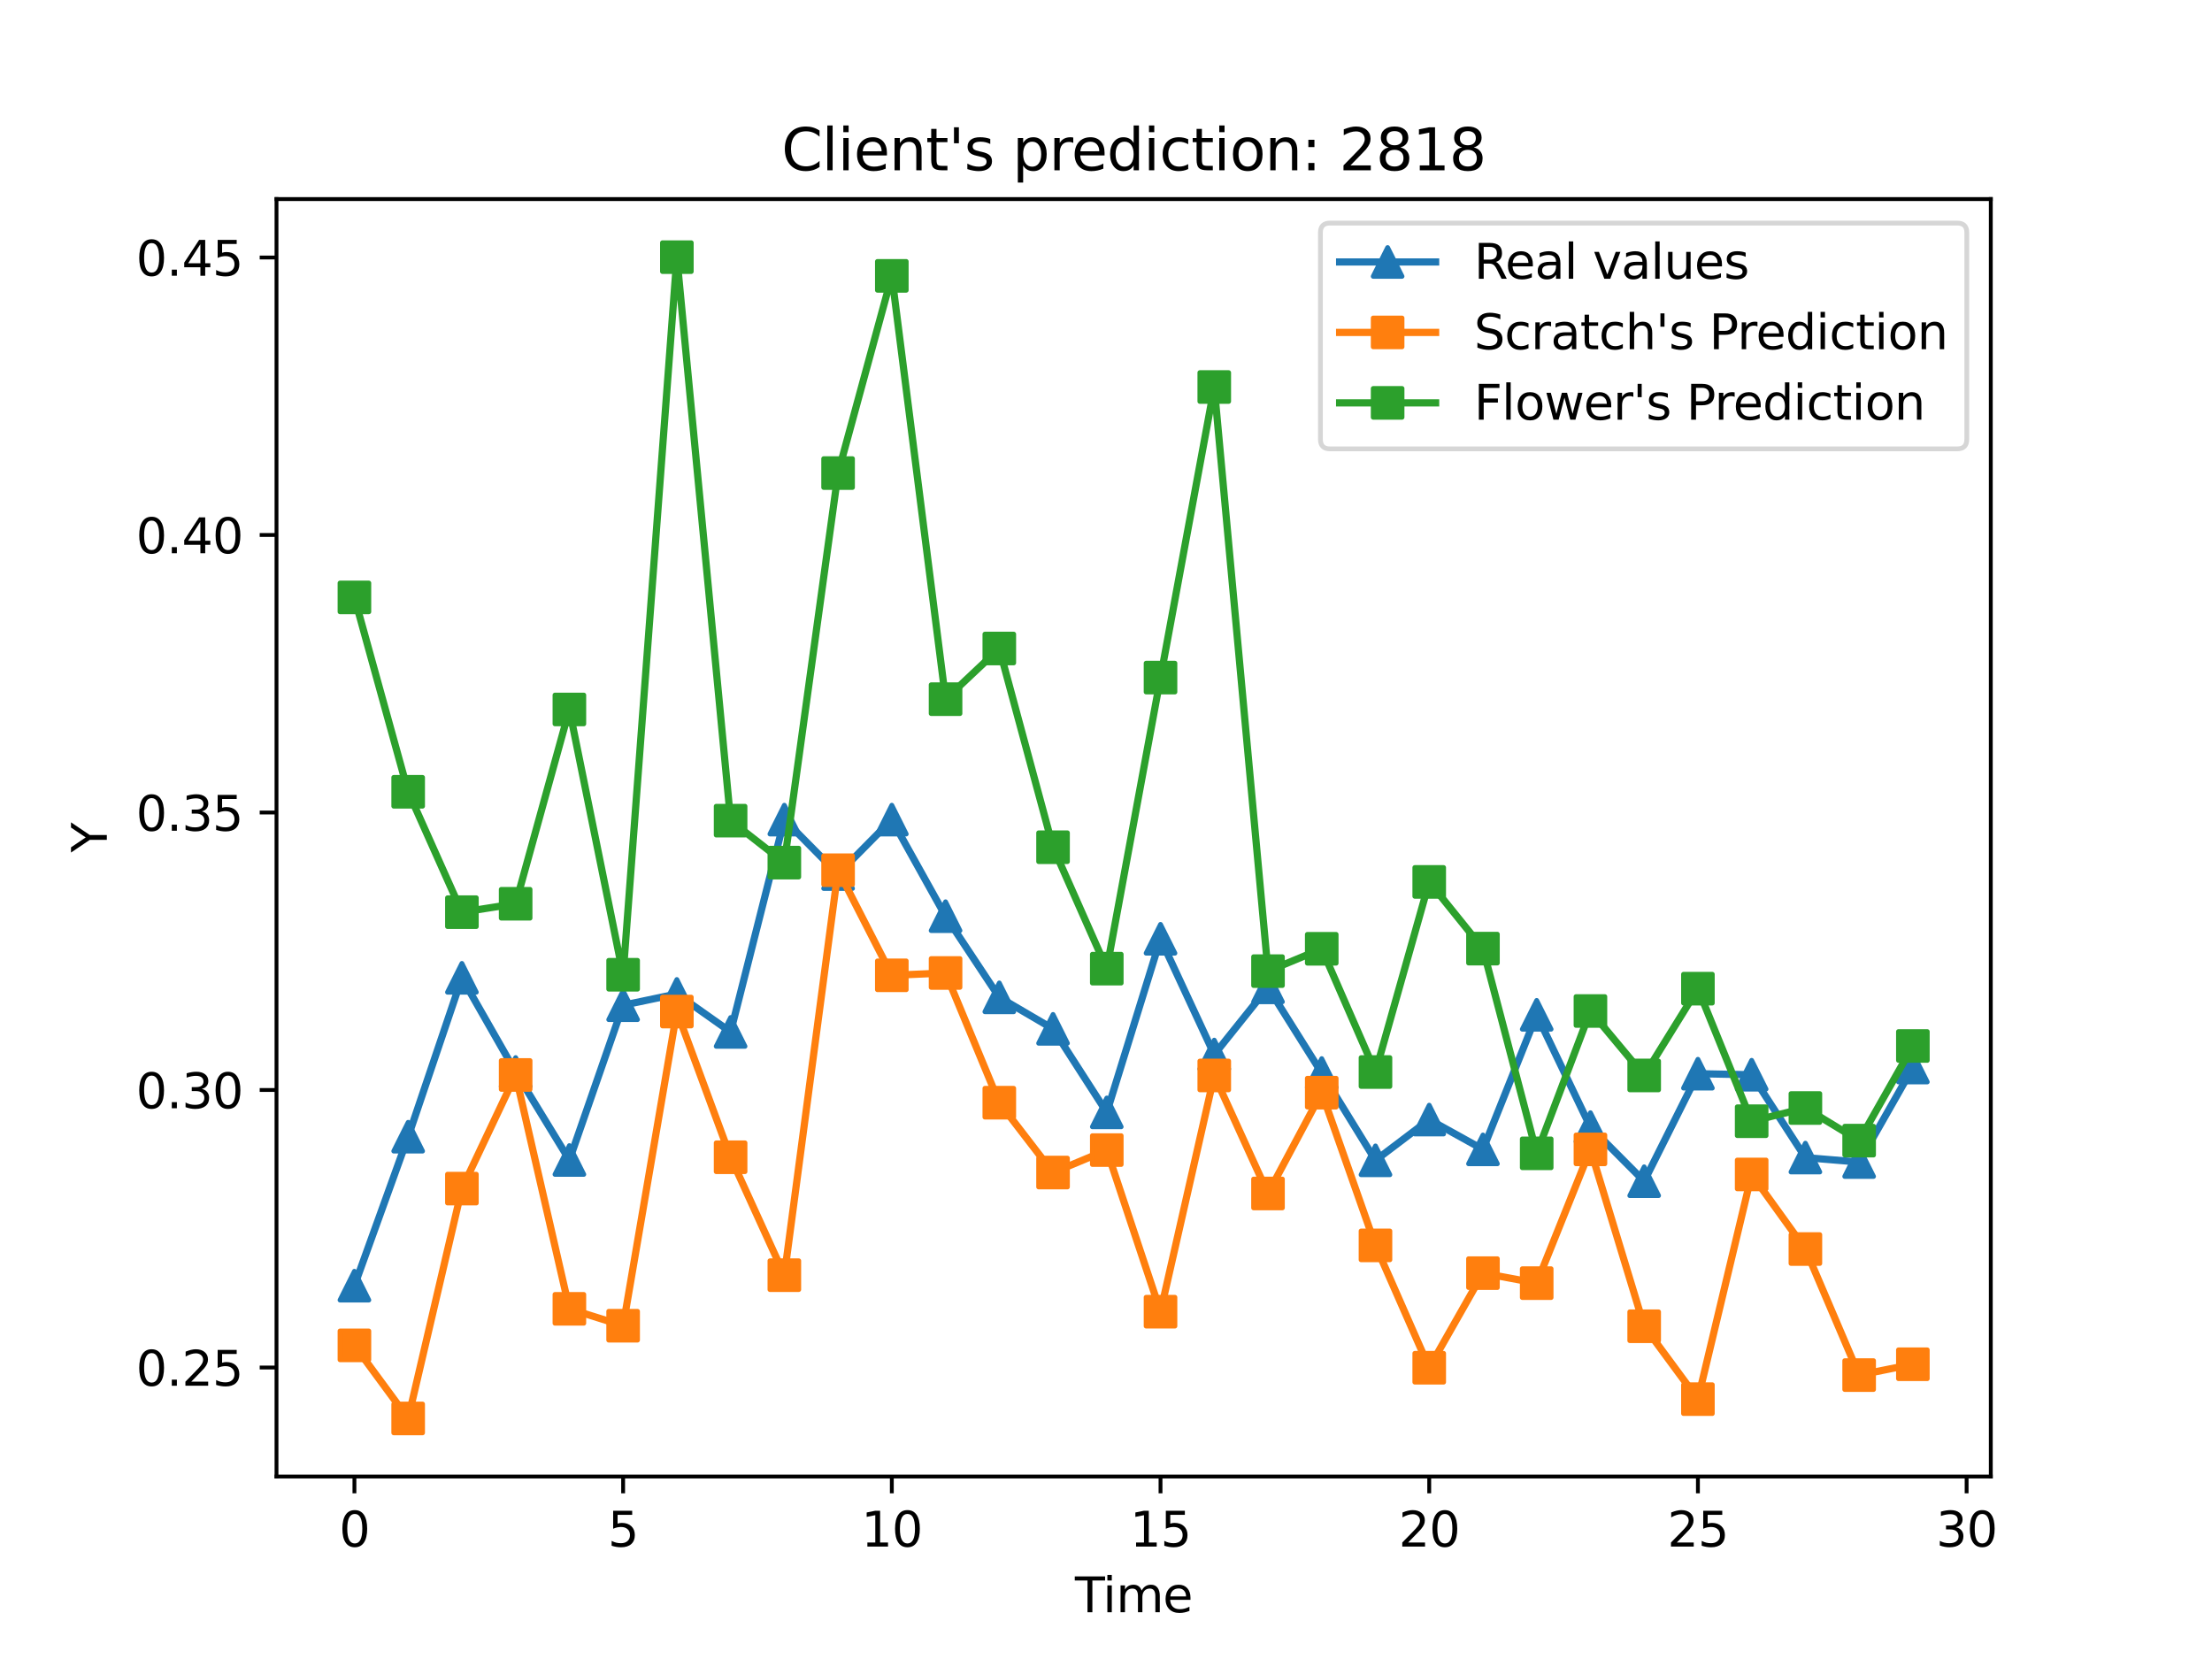 <?xml version="1.0" encoding="utf-8" standalone="no"?>
<!DOCTYPE svg PUBLIC "-//W3C//DTD SVG 1.1//EN"
  "http://www.w3.org/Graphics/SVG/1.1/DTD/svg11.dtd">
<svg xmlns:xlink="http://www.w3.org/1999/xlink" width="460.8pt" height="345.6pt" viewBox="0 0 460.8 345.6" xmlns="http://www.w3.org/2000/svg" version="1.1">
 <defs>
  <style type="text/css">*{stroke-linejoin: round; stroke-linecap: butt}</style>
 </defs>
 <g id="figure_1">
  <g id="patch_1">
   <path d="M 0 345.6 
L 460.8 345.6 
L 460.8 0 
L 0 0 
z
" style="fill: #ffffff"/>
  </g>
  <g id="axes_1">
   <g id="patch_2">
    <path d="M 57.6 307.584 
L 414.72 307.584 
L 414.72 41.472 
L 57.6 41.472 
z
" style="fill: #ffffff"/>
   </g>
   <g id="matplotlib.axis_1">
    <g id="xtick_1">
     <g id="line2d_1">
      <defs>
       <path id="m333f6ac8b8" d="M 0 0 
L 0 3.5 
" style="stroke: #000000; stroke-width: 0.8"/>
      </defs>
      <g>
       <use xlink:href="#m333f6ac8b8" x="73.833" y="307.584" style="stroke: #000000; stroke-width: 0.8"/>
      </g>
     </g>
     <g id="text_1">
      <!-- 0 -->
      <g transform="translate(70.651 322.182) scale(0.1 -0.1)">
       <defs>
        <path id="DejaVuSans-30" d="M 2034 4250 
Q 1547 4250 1301 3770 
Q 1056 3291 1056 2328 
Q 1056 1369 1301 889 
Q 1547 409 2034 409 
Q 2525 409 2770 889 
Q 3016 1369 3016 2328 
Q 3016 3291 2770 3770 
Q 2525 4250 2034 4250 
z
M 2034 4750 
Q 2819 4750 3233 4129 
Q 3647 3509 3647 2328 
Q 3647 1150 3233 529 
Q 2819 -91 2034 -91 
Q 1250 -91 836 529 
Q 422 1150 422 2328 
Q 422 3509 836 4129 
Q 1250 4750 2034 4750 
z
" transform="scale(0.016)"/>
       </defs>
       <use xlink:href="#DejaVuSans-30"/>
      </g>
     </g>
    </g>
    <g id="xtick_2">
     <g id="line2d_2">
      <g>
       <use xlink:href="#m333f6ac8b8" x="129.808" y="307.584" style="stroke: #000000; stroke-width: 0.8"/>
      </g>
     </g>
     <g id="text_2">
      <!-- 5 -->
      <g transform="translate(126.626 322.182) scale(0.1 -0.1)">
       <defs>
        <path id="DejaVuSans-35" d="M 691 4666 
L 3169 4666 
L 3169 4134 
L 1269 4134 
L 1269 2991 
Q 1406 3038 1543 3061 
Q 1681 3084 1819 3084 
Q 2600 3084 3056 2656 
Q 3513 2228 3513 1497 
Q 3513 744 3044 326 
Q 2575 -91 1722 -91 
Q 1428 -91 1123 -41 
Q 819 9 494 109 
L 494 744 
Q 775 591 1075 516 
Q 1375 441 1709 441 
Q 2250 441 2565 725 
Q 2881 1009 2881 1497 
Q 2881 1984 2565 2268 
Q 2250 2553 1709 2553 
Q 1456 2553 1204 2497 
Q 953 2441 691 2322 
L 691 4666 
z
" transform="scale(0.016)"/>
       </defs>
       <use xlink:href="#DejaVuSans-35"/>
      </g>
     </g>
    </g>
    <g id="xtick_3">
     <g id="line2d_3">
      <g>
       <use xlink:href="#m333f6ac8b8" x="185.783" y="307.584" style="stroke: #000000; stroke-width: 0.8"/>
      </g>
     </g>
     <g id="text_3">
      <!-- 10 -->
      <g transform="translate(179.42 322.182) scale(0.1 -0.1)">
       <defs>
        <path id="DejaVuSans-31" d="M 794 531 
L 1825 531 
L 1825 4091 
L 703 3866 
L 703 4441 
L 1819 4666 
L 2450 4666 
L 2450 531 
L 3481 531 
L 3481 0 
L 794 0 
L 794 531 
z
" transform="scale(0.016)"/>
       </defs>
       <use xlink:href="#DejaVuSans-31"/>
       <use xlink:href="#DejaVuSans-30" x="63.623"/>
      </g>
     </g>
    </g>
    <g id="xtick_4">
     <g id="line2d_4">
      <g>
       <use xlink:href="#m333f6ac8b8" x="241.757" y="307.584" style="stroke: #000000; stroke-width: 0.8"/>
      </g>
     </g>
     <g id="text_4">
      <!-- 15 -->
      <g transform="translate(235.395 322.182) scale(0.1 -0.1)">
       <use xlink:href="#DejaVuSans-31"/>
       <use xlink:href="#DejaVuSans-35" x="63.623"/>
      </g>
     </g>
    </g>
    <g id="xtick_5">
     <g id="line2d_5">
      <g>
       <use xlink:href="#m333f6ac8b8" x="297.732" y="307.584" style="stroke: #000000; stroke-width: 0.8"/>
      </g>
     </g>
     <g id="text_5">
      <!-- 20 -->
      <g transform="translate(291.37 322.182) scale(0.1 -0.1)">
       <defs>
        <path id="DejaVuSans-32" d="M 1228 531 
L 3431 531 
L 3431 0 
L 469 0 
L 469 531 
Q 828 903 1448 1529 
Q 2069 2156 2228 2338 
Q 2531 2678 2651 2914 
Q 2772 3150 2772 3378 
Q 2772 3750 2511 3984 
Q 2250 4219 1831 4219 
Q 1534 4219 1204 4116 
Q 875 4013 500 3803 
L 500 4441 
Q 881 4594 1212 4672 
Q 1544 4750 1819 4750 
Q 2544 4750 2975 4387 
Q 3406 4025 3406 3419 
Q 3406 3131 3298 2873 
Q 3191 2616 2906 2266 
Q 2828 2175 2409 1742 
Q 1991 1309 1228 531 
z
" transform="scale(0.016)"/>
       </defs>
       <use xlink:href="#DejaVuSans-32"/>
       <use xlink:href="#DejaVuSans-30" x="63.623"/>
      </g>
     </g>
    </g>
    <g id="xtick_6">
     <g id="line2d_6">
      <g>
       <use xlink:href="#m333f6ac8b8" x="353.707" y="307.584" style="stroke: #000000; stroke-width: 0.8"/>
      </g>
     </g>
     <g id="text_6">
      <!-- 25 -->
      <g transform="translate(347.345 322.182) scale(0.1 -0.1)">
       <use xlink:href="#DejaVuSans-32"/>
       <use xlink:href="#DejaVuSans-35" x="63.623"/>
      </g>
     </g>
    </g>
    <g id="xtick_7">
     <g id="line2d_7">
      <g>
       <use xlink:href="#m333f6ac8b8" x="409.682" y="307.584" style="stroke: #000000; stroke-width: 0.8"/>
      </g>
     </g>
     <g id="text_7">
      <!-- 30 -->
      <g transform="translate(403.32 322.182) scale(0.1 -0.1)">
       <defs>
        <path id="DejaVuSans-33" d="M 2597 2516 
Q 3050 2419 3304 2112 
Q 3559 1806 3559 1356 
Q 3559 666 3084 287 
Q 2609 -91 1734 -91 
Q 1441 -91 1130 -33 
Q 819 25 488 141 
L 488 750 
Q 750 597 1062 519 
Q 1375 441 1716 441 
Q 2309 441 2620 675 
Q 2931 909 2931 1356 
Q 2931 1769 2642 2001 
Q 2353 2234 1838 2234 
L 1294 2234 
L 1294 2753 
L 1863 2753 
Q 2328 2753 2575 2939 
Q 2822 3125 2822 3475 
Q 2822 3834 2567 4026 
Q 2313 4219 1838 4219 
Q 1578 4219 1281 4162 
Q 984 4106 628 3988 
L 628 4550 
Q 988 4650 1302 4700 
Q 1616 4750 1894 4750 
Q 2613 4750 3031 4423 
Q 3450 4097 3450 3541 
Q 3450 3153 3228 2886 
Q 3006 2619 2597 2516 
z
" transform="scale(0.016)"/>
       </defs>
       <use xlink:href="#DejaVuSans-33"/>
       <use xlink:href="#DejaVuSans-30" x="63.623"/>
      </g>
     </g>
    </g>
    <g id="text_8">
     <!-- Time -->
     <g transform="translate(223.926 335.861) scale(0.1 -0.1)">
      <defs>
       <path id="DejaVuSans-54" d="M -19 4666 
L 3928 4666 
L 3928 4134 
L 2272 4134 
L 2272 0 
L 1638 0 
L 1638 4134 
L -19 4134 
L -19 4666 
z
" transform="scale(0.016)"/>
       <path id="DejaVuSans-69" d="M 603 3500 
L 1178 3500 
L 1178 0 
L 603 0 
L 603 3500 
z
M 603 4863 
L 1178 4863 
L 1178 4134 
L 603 4134 
L 603 4863 
z
" transform="scale(0.016)"/>
       <path id="DejaVuSans-6d" d="M 3328 2828 
Q 3544 3216 3844 3400 
Q 4144 3584 4550 3584 
Q 5097 3584 5394 3201 
Q 5691 2819 5691 2113 
L 5691 0 
L 5113 0 
L 5113 2094 
Q 5113 2597 4934 2840 
Q 4756 3084 4391 3084 
Q 3944 3084 3684 2787 
Q 3425 2491 3425 1978 
L 3425 0 
L 2847 0 
L 2847 2094 
Q 2847 2600 2669 2842 
Q 2491 3084 2119 3084 
Q 1678 3084 1418 2786 
Q 1159 2488 1159 1978 
L 1159 0 
L 581 0 
L 581 3500 
L 1159 3500 
L 1159 2956 
Q 1356 3278 1631 3431 
Q 1906 3584 2284 3584 
Q 2666 3584 2933 3390 
Q 3200 3197 3328 2828 
z
" transform="scale(0.016)"/>
       <path id="DejaVuSans-65" d="M 3597 1894 
L 3597 1613 
L 953 1613 
Q 991 1019 1311 708 
Q 1631 397 2203 397 
Q 2534 397 2845 478 
Q 3156 559 3463 722 
L 3463 178 
Q 3153 47 2828 -22 
Q 2503 -91 2169 -91 
Q 1331 -91 842 396 
Q 353 884 353 1716 
Q 353 2575 817 3079 
Q 1281 3584 2069 3584 
Q 2775 3584 3186 3129 
Q 3597 2675 3597 1894 
z
M 3022 2063 
Q 3016 2534 2758 2815 
Q 2500 3097 2075 3097 
Q 1594 3097 1305 2825 
Q 1016 2553 972 2059 
L 3022 2063 
z
" transform="scale(0.016)"/>
      </defs>
      <use xlink:href="#DejaVuSans-54"/>
      <use xlink:href="#DejaVuSans-69" x="57.959"/>
      <use xlink:href="#DejaVuSans-6d" x="85.742"/>
      <use xlink:href="#DejaVuSans-65" x="183.154"/>
     </g>
    </g>
   </g>
   <g id="matplotlib.axis_2">
    <g id="ytick_1">
     <g id="line2d_8">
      <defs>
       <path id="m051f4a147d" d="M 0 0 
L -3.5 0 
" style="stroke: #000000; stroke-width: 0.8"/>
      </defs>
      <g>
       <use xlink:href="#m051f4a147d" x="57.6" y="284.876" style="stroke: #000000; stroke-width: 0.8"/>
      </g>
     </g>
     <g id="text_9">
      <!-- 0.25 -->
      <g transform="translate(28.334 288.675) scale(0.1 -0.1)">
       <defs>
        <path id="DejaVuSans-2e" d="M 684 794 
L 1344 794 
L 1344 0 
L 684 0 
L 684 794 
z
" transform="scale(0.016)"/>
       </defs>
       <use xlink:href="#DejaVuSans-30"/>
       <use xlink:href="#DejaVuSans-2e" x="63.623"/>
       <use xlink:href="#DejaVuSans-32" x="95.41"/>
       <use xlink:href="#DejaVuSans-35" x="159.033"/>
      </g>
     </g>
    </g>
    <g id="ytick_2">
     <g id="line2d_9">
      <g>
       <use xlink:href="#m051f4a147d" x="57.6" y="227.067" style="stroke: #000000; stroke-width: 0.8"/>
      </g>
     </g>
     <g id="text_10">
      <!-- 0.30 -->
      <g transform="translate(28.334 230.867) scale(0.1 -0.1)">
       <use xlink:href="#DejaVuSans-30"/>
       <use xlink:href="#DejaVuSans-2e" x="63.623"/>
       <use xlink:href="#DejaVuSans-33" x="95.41"/>
       <use xlink:href="#DejaVuSans-30" x="159.033"/>
      </g>
     </g>
    </g>
    <g id="ytick_3">
     <g id="line2d_10">
      <g>
       <use xlink:href="#m051f4a147d" x="57.6" y="169.259" style="stroke: #000000; stroke-width: 0.8"/>
      </g>
     </g>
     <g id="text_11">
      <!-- 0.35 -->
      <g transform="translate(28.334 173.058) scale(0.1 -0.1)">
       <use xlink:href="#DejaVuSans-30"/>
       <use xlink:href="#DejaVuSans-2e" x="63.623"/>
       <use xlink:href="#DejaVuSans-33" x="95.41"/>
       <use xlink:href="#DejaVuSans-35" x="159.033"/>
      </g>
     </g>
    </g>
    <g id="ytick_4">
     <g id="line2d_11">
      <g>
       <use xlink:href="#m051f4a147d" x="57.6" y="111.45" style="stroke: #000000; stroke-width: 0.8"/>
      </g>
     </g>
     <g id="text_12">
      <!-- 0.40 -->
      <g transform="translate(28.334 115.249) scale(0.1 -0.1)">
       <defs>
        <path id="DejaVuSans-34" d="M 2419 4116 
L 825 1625 
L 2419 1625 
L 2419 4116 
z
M 2253 4666 
L 3047 4666 
L 3047 1625 
L 3713 1625 
L 3713 1100 
L 3047 1100 
L 3047 0 
L 2419 0 
L 2419 1100 
L 313 1100 
L 313 1709 
L 2253 4666 
z
" transform="scale(0.016)"/>
       </defs>
       <use xlink:href="#DejaVuSans-30"/>
       <use xlink:href="#DejaVuSans-2e" x="63.623"/>
       <use xlink:href="#DejaVuSans-34" x="95.41"/>
       <use xlink:href="#DejaVuSans-30" x="159.033"/>
      </g>
     </g>
    </g>
    <g id="ytick_5">
     <g id="line2d_12">
      <g>
       <use xlink:href="#m051f4a147d" x="57.6" y="53.642" style="stroke: #000000; stroke-width: 0.8"/>
      </g>
     </g>
     <g id="text_13">
      <!-- 0.45 -->
      <g transform="translate(28.334 57.441) scale(0.1 -0.1)">
       <use xlink:href="#DejaVuSans-30"/>
       <use xlink:href="#DejaVuSans-2e" x="63.623"/>
       <use xlink:href="#DejaVuSans-34" x="95.41"/>
       <use xlink:href="#DejaVuSans-35" x="159.033"/>
      </g>
     </g>
    </g>
    <g id="text_14">
     <!-- Y -->
     <g transform="translate(22.255 177.582) rotate(-90) scale(0.1 -0.1)">
      <defs>
       <path id="DejaVuSans-59" d="M -13 4666 
L 666 4666 
L 1959 2747 
L 3244 4666 
L 3922 4666 
L 2272 2222 
L 2272 0 
L 1638 0 
L 1638 2222 
L -13 4666 
z
" transform="scale(0.016)"/>
      </defs>
      <use xlink:href="#DejaVuSans-59"/>
     </g>
    </g>
   </g>
   <g id="line2d_13">
    <path d="M 73.833 267.827 
L 85.028 236.797 
L 96.223 203.698 
L 107.418 223.315 
L 118.613 241.648 
L 129.808 209.405 
L 141.003 207.051 
L 152.198 214.969 
L 163.393 170.742 
L 174.588 182.084 
L 185.783 170.742 
L 196.978 190.858 
L 208.173 207.765 
L 219.368 214.327 
L 230.563 231.733 
L 241.757 195.566 
L 252.952 219.677 
L 264.147 205.696 
L 275.342 223.529 
L 286.537 241.719 
L 297.732 233.231 
L 308.927 239.437 
L 320.122 211.403 
L 331.317 234.8 
L 342.512 246.071 
L 353.707 223.672 
L 364.902 223.886 
L 376.097 241.148 
L 387.292 242.076 
L 398.487 222.388 
" clip-path="url(#p26fa1326db)" style="fill: none; stroke: #1f77b4; stroke-width: 1.5; stroke-linecap: square"/>
    <defs>
     <path id="m1c8dd51894" d="M 0 -3 
L -3 3 
L 3 3 
z
" style="stroke: #1f77b4; stroke-linejoin: miter"/>
    </defs>
    <g clip-path="url(#p26fa1326db)">
     <use xlink:href="#m1c8dd51894" x="73.833" y="267.827" style="fill: #1f77b4; stroke: #1f77b4; stroke-linejoin: miter"/>
     <use xlink:href="#m1c8dd51894" x="85.028" y="236.797" style="fill: #1f77b4; stroke: #1f77b4; stroke-linejoin: miter"/>
     <use xlink:href="#m1c8dd51894" x="96.223" y="203.698" style="fill: #1f77b4; stroke: #1f77b4; stroke-linejoin: miter"/>
     <use xlink:href="#m1c8dd51894" x="107.418" y="223.315" style="fill: #1f77b4; stroke: #1f77b4; stroke-linejoin: miter"/>
     <use xlink:href="#m1c8dd51894" x="118.613" y="241.648" style="fill: #1f77b4; stroke: #1f77b4; stroke-linejoin: miter"/>
     <use xlink:href="#m1c8dd51894" x="129.808" y="209.405" style="fill: #1f77b4; stroke: #1f77b4; stroke-linejoin: miter"/>
     <use xlink:href="#m1c8dd51894" x="141.003" y="207.051" style="fill: #1f77b4; stroke: #1f77b4; stroke-linejoin: miter"/>
     <use xlink:href="#m1c8dd51894" x="152.198" y="214.969" style="fill: #1f77b4; stroke: #1f77b4; stroke-linejoin: miter"/>
     <use xlink:href="#m1c8dd51894" x="163.393" y="170.742" style="fill: #1f77b4; stroke: #1f77b4; stroke-linejoin: miter"/>
     <use xlink:href="#m1c8dd51894" x="174.588" y="182.084" style="fill: #1f77b4; stroke: #1f77b4; stroke-linejoin: miter"/>
     <use xlink:href="#m1c8dd51894" x="185.783" y="170.742" style="fill: #1f77b4; stroke: #1f77b4; stroke-linejoin: miter"/>
     <use xlink:href="#m1c8dd51894" x="196.978" y="190.858" style="fill: #1f77b4; stroke: #1f77b4; stroke-linejoin: miter"/>
     <use xlink:href="#m1c8dd51894" x="208.173" y="207.765" style="fill: #1f77b4; stroke: #1f77b4; stroke-linejoin: miter"/>
     <use xlink:href="#m1c8dd51894" x="219.368" y="214.327" style="fill: #1f77b4; stroke: #1f77b4; stroke-linejoin: miter"/>
     <use xlink:href="#m1c8dd51894" x="230.563" y="231.733" style="fill: #1f77b4; stroke: #1f77b4; stroke-linejoin: miter"/>
     <use xlink:href="#m1c8dd51894" x="241.757" y="195.566" style="fill: #1f77b4; stroke: #1f77b4; stroke-linejoin: miter"/>
     <use xlink:href="#m1c8dd51894" x="252.952" y="219.677" style="fill: #1f77b4; stroke: #1f77b4; stroke-linejoin: miter"/>
     <use xlink:href="#m1c8dd51894" x="264.147" y="205.696" style="fill: #1f77b4; stroke: #1f77b4; stroke-linejoin: miter"/>
     <use xlink:href="#m1c8dd51894" x="275.342" y="223.529" style="fill: #1f77b4; stroke: #1f77b4; stroke-linejoin: miter"/>
     <use xlink:href="#m1c8dd51894" x="286.537" y="241.719" style="fill: #1f77b4; stroke: #1f77b4; stroke-linejoin: miter"/>
     <use xlink:href="#m1c8dd51894" x="297.732" y="233.231" style="fill: #1f77b4; stroke: #1f77b4; stroke-linejoin: miter"/>
     <use xlink:href="#m1c8dd51894" x="308.927" y="239.437" style="fill: #1f77b4; stroke: #1f77b4; stroke-linejoin: miter"/>
     <use xlink:href="#m1c8dd51894" x="320.122" y="211.403" style="fill: #1f77b4; stroke: #1f77b4; stroke-linejoin: miter"/>
     <use xlink:href="#m1c8dd51894" x="331.317" y="234.8" style="fill: #1f77b4; stroke: #1f77b4; stroke-linejoin: miter"/>
     <use xlink:href="#m1c8dd51894" x="342.512" y="246.071" style="fill: #1f77b4; stroke: #1f77b4; stroke-linejoin: miter"/>
     <use xlink:href="#m1c8dd51894" x="353.707" y="223.672" style="fill: #1f77b4; stroke: #1f77b4; stroke-linejoin: miter"/>
     <use xlink:href="#m1c8dd51894" x="364.902" y="223.886" style="fill: #1f77b4; stroke: #1f77b4; stroke-linejoin: miter"/>
     <use xlink:href="#m1c8dd51894" x="376.097" y="241.148" style="fill: #1f77b4; stroke: #1f77b4; stroke-linejoin: miter"/>
     <use xlink:href="#m1c8dd51894" x="387.292" y="242.076" style="fill: #1f77b4; stroke: #1f77b4; stroke-linejoin: miter"/>
     <use xlink:href="#m1c8dd51894" x="398.487" y="222.388" style="fill: #1f77b4; stroke: #1f77b4; stroke-linejoin: miter"/>
    </g>
   </g>
   <g id="line2d_14">
    <path d="M 73.833 280.268 
L 85.028 295.488 
L 96.223 247.608 
L 107.418 223.938 
L 118.613 272.654 
L 129.808 276.171 
L 141.003 210.726 
L 152.198 241.078 
L 163.393 265.642 
L 174.588 181.277 
L 185.783 203.177 
L 196.978 202.688 
L 208.173 229.715 
L 219.368 244.264 
L 230.563 239.585 
L 241.757 273.249 
L 252.952 224.038 
L 264.147 248.62 
L 275.342 227.62 
L 286.537 259.437 
L 297.732 284.925 
L 308.927 265.218 
L 320.122 267.301 
L 331.317 239.439 
L 342.512 276.281 
L 353.707 291.467 
L 364.902 244.659 
L 376.097 260.201 
L 387.292 286.457 
L 398.487 284.2 
" clip-path="url(#p26fa1326db)" style="fill: none; stroke: #ff7f0e; stroke-width: 1.5; stroke-linecap: square"/>
    <defs>
     <path id="m5bee1859f3" d="M -3 3 
L 3 3 
L 3 -3 
L -3 -3 
z
" style="stroke: #ff7f0e; stroke-linejoin: miter"/>
    </defs>
    <g clip-path="url(#p26fa1326db)">
     <use xlink:href="#m5bee1859f3" x="73.833" y="280.268" style="fill: #ff7f0e; stroke: #ff7f0e; stroke-linejoin: miter"/>
     <use xlink:href="#m5bee1859f3" x="85.028" y="295.488" style="fill: #ff7f0e; stroke: #ff7f0e; stroke-linejoin: miter"/>
     <use xlink:href="#m5bee1859f3" x="96.223" y="247.608" style="fill: #ff7f0e; stroke: #ff7f0e; stroke-linejoin: miter"/>
     <use xlink:href="#m5bee1859f3" x="107.418" y="223.938" style="fill: #ff7f0e; stroke: #ff7f0e; stroke-linejoin: miter"/>
     <use xlink:href="#m5bee1859f3" x="118.613" y="272.654" style="fill: #ff7f0e; stroke: #ff7f0e; stroke-linejoin: miter"/>
     <use xlink:href="#m5bee1859f3" x="129.808" y="276.171" style="fill: #ff7f0e; stroke: #ff7f0e; stroke-linejoin: miter"/>
     <use xlink:href="#m5bee1859f3" x="141.003" y="210.726" style="fill: #ff7f0e; stroke: #ff7f0e; stroke-linejoin: miter"/>
     <use xlink:href="#m5bee1859f3" x="152.198" y="241.078" style="fill: #ff7f0e; stroke: #ff7f0e; stroke-linejoin: miter"/>
     <use xlink:href="#m5bee1859f3" x="163.393" y="265.642" style="fill: #ff7f0e; stroke: #ff7f0e; stroke-linejoin: miter"/>
     <use xlink:href="#m5bee1859f3" x="174.588" y="181.277" style="fill: #ff7f0e; stroke: #ff7f0e; stroke-linejoin: miter"/>
     <use xlink:href="#m5bee1859f3" x="185.783" y="203.177" style="fill: #ff7f0e; stroke: #ff7f0e; stroke-linejoin: miter"/>
     <use xlink:href="#m5bee1859f3" x="196.978" y="202.688" style="fill: #ff7f0e; stroke: #ff7f0e; stroke-linejoin: miter"/>
     <use xlink:href="#m5bee1859f3" x="208.173" y="229.715" style="fill: #ff7f0e; stroke: #ff7f0e; stroke-linejoin: miter"/>
     <use xlink:href="#m5bee1859f3" x="219.368" y="244.264" style="fill: #ff7f0e; stroke: #ff7f0e; stroke-linejoin: miter"/>
     <use xlink:href="#m5bee1859f3" x="230.563" y="239.585" style="fill: #ff7f0e; stroke: #ff7f0e; stroke-linejoin: miter"/>
     <use xlink:href="#m5bee1859f3" x="241.757" y="273.249" style="fill: #ff7f0e; stroke: #ff7f0e; stroke-linejoin: miter"/>
     <use xlink:href="#m5bee1859f3" x="252.952" y="224.038" style="fill: #ff7f0e; stroke: #ff7f0e; stroke-linejoin: miter"/>
     <use xlink:href="#m5bee1859f3" x="264.147" y="248.62" style="fill: #ff7f0e; stroke: #ff7f0e; stroke-linejoin: miter"/>
     <use xlink:href="#m5bee1859f3" x="275.342" y="227.62" style="fill: #ff7f0e; stroke: #ff7f0e; stroke-linejoin: miter"/>
     <use xlink:href="#m5bee1859f3" x="286.537" y="259.437" style="fill: #ff7f0e; stroke: #ff7f0e; stroke-linejoin: miter"/>
     <use xlink:href="#m5bee1859f3" x="297.732" y="284.925" style="fill: #ff7f0e; stroke: #ff7f0e; stroke-linejoin: miter"/>
     <use xlink:href="#m5bee1859f3" x="308.927" y="265.218" style="fill: #ff7f0e; stroke: #ff7f0e; stroke-linejoin: miter"/>
     <use xlink:href="#m5bee1859f3" x="320.122" y="267.301" style="fill: #ff7f0e; stroke: #ff7f0e; stroke-linejoin: miter"/>
     <use xlink:href="#m5bee1859f3" x="331.317" y="239.439" style="fill: #ff7f0e; stroke: #ff7f0e; stroke-linejoin: miter"/>
     <use xlink:href="#m5bee1859f3" x="342.512" y="276.281" style="fill: #ff7f0e; stroke: #ff7f0e; stroke-linejoin: miter"/>
     <use xlink:href="#m5bee1859f3" x="353.707" y="291.467" style="fill: #ff7f0e; stroke: #ff7f0e; stroke-linejoin: miter"/>
     <use xlink:href="#m5bee1859f3" x="364.902" y="244.659" style="fill: #ff7f0e; stroke: #ff7f0e; stroke-linejoin: miter"/>
     <use xlink:href="#m5bee1859f3" x="376.097" y="260.201" style="fill: #ff7f0e; stroke: #ff7f0e; stroke-linejoin: miter"/>
     <use xlink:href="#m5bee1859f3" x="387.292" y="286.457" style="fill: #ff7f0e; stroke: #ff7f0e; stroke-linejoin: miter"/>
     <use xlink:href="#m5bee1859f3" x="398.487" y="284.2" style="fill: #ff7f0e; stroke: #ff7f0e; stroke-linejoin: miter"/>
    </g>
   </g>
   <g id="line2d_15">
    <path d="M 73.833 124.453 
L 85.028 164.945 
L 96.223 190.023 
L 107.418 188.268 
L 118.613 147.793 
L 129.808 203.059 
L 141.003 53.568 
L 152.198 170.957 
L 163.393 179.697 
L 174.588 98.548 
L 185.783 57.468 
L 196.978 145.65 
L 208.173 135.097 
L 219.368 176.492 
L 230.563 201.788 
L 241.757 141.154 
L 252.952 80.622 
L 264.147 202.304 
L 275.342 197.65 
L 286.537 223.323 
L 297.732 183.72 
L 308.927 197.614 
L 320.122 240.26 
L 331.317 210.612 
L 342.512 224.034 
L 353.707 205.958 
L 364.902 233.57 
L 376.097 230.819 
L 387.292 237.616 
L 398.487 217.899 
" clip-path="url(#p26fa1326db)" style="fill: none; stroke: #2ca02c; stroke-width: 1.5; stroke-linecap: square"/>
    <defs>
     <path id="ma6460e96be" d="M -3 3 
L 3 3 
L 3 -3 
L -3 -3 
z
" style="stroke: #2ca02c; stroke-linejoin: miter"/>
    </defs>
    <g clip-path="url(#p26fa1326db)">
     <use xlink:href="#ma6460e96be" x="73.833" y="124.453" style="fill: #2ca02c; stroke: #2ca02c; stroke-linejoin: miter"/>
     <use xlink:href="#ma6460e96be" x="85.028" y="164.945" style="fill: #2ca02c; stroke: #2ca02c; stroke-linejoin: miter"/>
     <use xlink:href="#ma6460e96be" x="96.223" y="190.023" style="fill: #2ca02c; stroke: #2ca02c; stroke-linejoin: miter"/>
     <use xlink:href="#ma6460e96be" x="107.418" y="188.268" style="fill: #2ca02c; stroke: #2ca02c; stroke-linejoin: miter"/>
     <use xlink:href="#ma6460e96be" x="118.613" y="147.793" style="fill: #2ca02c; stroke: #2ca02c; stroke-linejoin: miter"/>
     <use xlink:href="#ma6460e96be" x="129.808" y="203.059" style="fill: #2ca02c; stroke: #2ca02c; stroke-linejoin: miter"/>
     <use xlink:href="#ma6460e96be" x="141.003" y="53.568" style="fill: #2ca02c; stroke: #2ca02c; stroke-linejoin: miter"/>
     <use xlink:href="#ma6460e96be" x="152.198" y="170.957" style="fill: #2ca02c; stroke: #2ca02c; stroke-linejoin: miter"/>
     <use xlink:href="#ma6460e96be" x="163.393" y="179.697" style="fill: #2ca02c; stroke: #2ca02c; stroke-linejoin: miter"/>
     <use xlink:href="#ma6460e96be" x="174.588" y="98.548" style="fill: #2ca02c; stroke: #2ca02c; stroke-linejoin: miter"/>
     <use xlink:href="#ma6460e96be" x="185.783" y="57.468" style="fill: #2ca02c; stroke: #2ca02c; stroke-linejoin: miter"/>
     <use xlink:href="#ma6460e96be" x="196.978" y="145.65" style="fill: #2ca02c; stroke: #2ca02c; stroke-linejoin: miter"/>
     <use xlink:href="#ma6460e96be" x="208.173" y="135.097" style="fill: #2ca02c; stroke: #2ca02c; stroke-linejoin: miter"/>
     <use xlink:href="#ma6460e96be" x="219.368" y="176.492" style="fill: #2ca02c; stroke: #2ca02c; stroke-linejoin: miter"/>
     <use xlink:href="#ma6460e96be" x="230.563" y="201.788" style="fill: #2ca02c; stroke: #2ca02c; stroke-linejoin: miter"/>
     <use xlink:href="#ma6460e96be" x="241.757" y="141.154" style="fill: #2ca02c; stroke: #2ca02c; stroke-linejoin: miter"/>
     <use xlink:href="#ma6460e96be" x="252.952" y="80.622" style="fill: #2ca02c; stroke: #2ca02c; stroke-linejoin: miter"/>
     <use xlink:href="#ma6460e96be" x="264.147" y="202.304" style="fill: #2ca02c; stroke: #2ca02c; stroke-linejoin: miter"/>
     <use xlink:href="#ma6460e96be" x="275.342" y="197.65" style="fill: #2ca02c; stroke: #2ca02c; stroke-linejoin: miter"/>
     <use xlink:href="#ma6460e96be" x="286.537" y="223.323" style="fill: #2ca02c; stroke: #2ca02c; stroke-linejoin: miter"/>
     <use xlink:href="#ma6460e96be" x="297.732" y="183.72" style="fill: #2ca02c; stroke: #2ca02c; stroke-linejoin: miter"/>
     <use xlink:href="#ma6460e96be" x="308.927" y="197.614" style="fill: #2ca02c; stroke: #2ca02c; stroke-linejoin: miter"/>
     <use xlink:href="#ma6460e96be" x="320.122" y="240.26" style="fill: #2ca02c; stroke: #2ca02c; stroke-linejoin: miter"/>
     <use xlink:href="#ma6460e96be" x="331.317" y="210.612" style="fill: #2ca02c; stroke: #2ca02c; stroke-linejoin: miter"/>
     <use xlink:href="#ma6460e96be" x="342.512" y="224.034" style="fill: #2ca02c; stroke: #2ca02c; stroke-linejoin: miter"/>
     <use xlink:href="#ma6460e96be" x="353.707" y="205.958" style="fill: #2ca02c; stroke: #2ca02c; stroke-linejoin: miter"/>
     <use xlink:href="#ma6460e96be" x="364.902" y="233.57" style="fill: #2ca02c; stroke: #2ca02c; stroke-linejoin: miter"/>
     <use xlink:href="#ma6460e96be" x="376.097" y="230.819" style="fill: #2ca02c; stroke: #2ca02c; stroke-linejoin: miter"/>
     <use xlink:href="#ma6460e96be" x="387.292" y="237.616" style="fill: #2ca02c; stroke: #2ca02c; stroke-linejoin: miter"/>
     <use xlink:href="#ma6460e96be" x="398.487" y="217.899" style="fill: #2ca02c; stroke: #2ca02c; stroke-linejoin: miter"/>
    </g>
   </g>
   <g id="patch_3">
    <path d="M 57.6 307.584 
L 57.6 41.472 
" style="fill: none; stroke: #000000; stroke-width: 0.8; stroke-linejoin: miter; stroke-linecap: square"/>
   </g>
   <g id="patch_4">
    <path d="M 414.72 307.584 
L 414.72 41.472 
" style="fill: none; stroke: #000000; stroke-width: 0.8; stroke-linejoin: miter; stroke-linecap: square"/>
   </g>
   <g id="patch_5">
    <path d="M 57.6 307.584 
L 414.72 307.584 
" style="fill: none; stroke: #000000; stroke-width: 0.8; stroke-linejoin: miter; stroke-linecap: square"/>
   </g>
   <g id="patch_6">
    <path d="M 57.6 41.472 
L 414.72 41.472 
" style="fill: none; stroke: #000000; stroke-width: 0.8; stroke-linejoin: miter; stroke-linecap: square"/>
   </g>
   <g id="text_15">
    <!-- Client's prediction: 2818 -->
    <g transform="translate(162.81 35.472) scale(0.12 -0.12)">
     <defs>
      <path id="DejaVuSans-43" d="M 4122 4306 
L 4122 3641 
Q 3803 3938 3442 4084 
Q 3081 4231 2675 4231 
Q 1875 4231 1450 3742 
Q 1025 3253 1025 2328 
Q 1025 1406 1450 917 
Q 1875 428 2675 428 
Q 3081 428 3442 575 
Q 3803 722 4122 1019 
L 4122 359 
Q 3791 134 3420 21 
Q 3050 -91 2638 -91 
Q 1578 -91 968 557 
Q 359 1206 359 2328 
Q 359 3453 968 4101 
Q 1578 4750 2638 4750 
Q 3056 4750 3426 4639 
Q 3797 4528 4122 4306 
z
" transform="scale(0.016)"/>
      <path id="DejaVuSans-6c" d="M 603 4863 
L 1178 4863 
L 1178 0 
L 603 0 
L 603 4863 
z
" transform="scale(0.016)"/>
      <path id="DejaVuSans-6e" d="M 3513 2113 
L 3513 0 
L 2938 0 
L 2938 2094 
Q 2938 2591 2744 2837 
Q 2550 3084 2163 3084 
Q 1697 3084 1428 2787 
Q 1159 2491 1159 1978 
L 1159 0 
L 581 0 
L 581 3500 
L 1159 3500 
L 1159 2956 
Q 1366 3272 1645 3428 
Q 1925 3584 2291 3584 
Q 2894 3584 3203 3211 
Q 3513 2838 3513 2113 
z
" transform="scale(0.016)"/>
      <path id="DejaVuSans-74" d="M 1172 4494 
L 1172 3500 
L 2356 3500 
L 2356 3053 
L 1172 3053 
L 1172 1153 
Q 1172 725 1289 603 
Q 1406 481 1766 481 
L 2356 481 
L 2356 0 
L 1766 0 
Q 1100 0 847 248 
Q 594 497 594 1153 
L 594 3053 
L 172 3053 
L 172 3500 
L 594 3500 
L 594 4494 
L 1172 4494 
z
" transform="scale(0.016)"/>
      <path id="DejaVuSans-27" d="M 1147 4666 
L 1147 2931 
L 616 2931 
L 616 4666 
L 1147 4666 
z
" transform="scale(0.016)"/>
      <path id="DejaVuSans-73" d="M 2834 3397 
L 2834 2853 
Q 2591 2978 2328 3040 
Q 2066 3103 1784 3103 
Q 1356 3103 1142 2972 
Q 928 2841 928 2578 
Q 928 2378 1081 2264 
Q 1234 2150 1697 2047 
L 1894 2003 
Q 2506 1872 2764 1633 
Q 3022 1394 3022 966 
Q 3022 478 2636 193 
Q 2250 -91 1575 -91 
Q 1294 -91 989 -36 
Q 684 19 347 128 
L 347 722 
Q 666 556 975 473 
Q 1284 391 1588 391 
Q 1994 391 2212 530 
Q 2431 669 2431 922 
Q 2431 1156 2273 1281 
Q 2116 1406 1581 1522 
L 1381 1569 
Q 847 1681 609 1914 
Q 372 2147 372 2553 
Q 372 3047 722 3315 
Q 1072 3584 1716 3584 
Q 2034 3584 2315 3537 
Q 2597 3491 2834 3397 
z
" transform="scale(0.016)"/>
      <path id="DejaVuSans-20" transform="scale(0.016)"/>
      <path id="DejaVuSans-70" d="M 1159 525 
L 1159 -1331 
L 581 -1331 
L 581 3500 
L 1159 3500 
L 1159 2969 
Q 1341 3281 1617 3432 
Q 1894 3584 2278 3584 
Q 2916 3584 3314 3078 
Q 3713 2572 3713 1747 
Q 3713 922 3314 415 
Q 2916 -91 2278 -91 
Q 1894 -91 1617 61 
Q 1341 213 1159 525 
z
M 3116 1747 
Q 3116 2381 2855 2742 
Q 2594 3103 2138 3103 
Q 1681 3103 1420 2742 
Q 1159 2381 1159 1747 
Q 1159 1113 1420 752 
Q 1681 391 2138 391 
Q 2594 391 2855 752 
Q 3116 1113 3116 1747 
z
" transform="scale(0.016)"/>
      <path id="DejaVuSans-72" d="M 2631 2963 
Q 2534 3019 2420 3045 
Q 2306 3072 2169 3072 
Q 1681 3072 1420 2755 
Q 1159 2438 1159 1844 
L 1159 0 
L 581 0 
L 581 3500 
L 1159 3500 
L 1159 2956 
Q 1341 3275 1631 3429 
Q 1922 3584 2338 3584 
Q 2397 3584 2469 3576 
Q 2541 3569 2628 3553 
L 2631 2963 
z
" transform="scale(0.016)"/>
      <path id="DejaVuSans-64" d="M 2906 2969 
L 2906 4863 
L 3481 4863 
L 3481 0 
L 2906 0 
L 2906 525 
Q 2725 213 2448 61 
Q 2172 -91 1784 -91 
Q 1150 -91 751 415 
Q 353 922 353 1747 
Q 353 2572 751 3078 
Q 1150 3584 1784 3584 
Q 2172 3584 2448 3432 
Q 2725 3281 2906 2969 
z
M 947 1747 
Q 947 1113 1208 752 
Q 1469 391 1925 391 
Q 2381 391 2643 752 
Q 2906 1113 2906 1747 
Q 2906 2381 2643 2742 
Q 2381 3103 1925 3103 
Q 1469 3103 1208 2742 
Q 947 2381 947 1747 
z
" transform="scale(0.016)"/>
      <path id="DejaVuSans-63" d="M 3122 3366 
L 3122 2828 
Q 2878 2963 2633 3030 
Q 2388 3097 2138 3097 
Q 1578 3097 1268 2742 
Q 959 2388 959 1747 
Q 959 1106 1268 751 
Q 1578 397 2138 397 
Q 2388 397 2633 464 
Q 2878 531 3122 666 
L 3122 134 
Q 2881 22 2623 -34 
Q 2366 -91 2075 -91 
Q 1284 -91 818 406 
Q 353 903 353 1747 
Q 353 2603 823 3093 
Q 1294 3584 2113 3584 
Q 2378 3584 2631 3529 
Q 2884 3475 3122 3366 
z
" transform="scale(0.016)"/>
      <path id="DejaVuSans-6f" d="M 1959 3097 
Q 1497 3097 1228 2736 
Q 959 2375 959 1747 
Q 959 1119 1226 758 
Q 1494 397 1959 397 
Q 2419 397 2687 759 
Q 2956 1122 2956 1747 
Q 2956 2369 2687 2733 
Q 2419 3097 1959 3097 
z
M 1959 3584 
Q 2709 3584 3137 3096 
Q 3566 2609 3566 1747 
Q 3566 888 3137 398 
Q 2709 -91 1959 -91 
Q 1206 -91 779 398 
Q 353 888 353 1747 
Q 353 2609 779 3096 
Q 1206 3584 1959 3584 
z
" transform="scale(0.016)"/>
      <path id="DejaVuSans-3a" d="M 750 794 
L 1409 794 
L 1409 0 
L 750 0 
L 750 794 
z
M 750 3309 
L 1409 3309 
L 1409 2516 
L 750 2516 
L 750 3309 
z
" transform="scale(0.016)"/>
      <path id="DejaVuSans-38" d="M 2034 2216 
Q 1584 2216 1326 1975 
Q 1069 1734 1069 1313 
Q 1069 891 1326 650 
Q 1584 409 2034 409 
Q 2484 409 2743 651 
Q 3003 894 3003 1313 
Q 3003 1734 2745 1975 
Q 2488 2216 2034 2216 
z
M 1403 2484 
Q 997 2584 770 2862 
Q 544 3141 544 3541 
Q 544 4100 942 4425 
Q 1341 4750 2034 4750 
Q 2731 4750 3128 4425 
Q 3525 4100 3525 3541 
Q 3525 3141 3298 2862 
Q 3072 2584 2669 2484 
Q 3125 2378 3379 2068 
Q 3634 1759 3634 1313 
Q 3634 634 3220 271 
Q 2806 -91 2034 -91 
Q 1263 -91 848 271 
Q 434 634 434 1313 
Q 434 1759 690 2068 
Q 947 2378 1403 2484 
z
M 1172 3481 
Q 1172 3119 1398 2916 
Q 1625 2713 2034 2713 
Q 2441 2713 2670 2916 
Q 2900 3119 2900 3481 
Q 2900 3844 2670 4047 
Q 2441 4250 2034 4250 
Q 1625 4250 1398 4047 
Q 1172 3844 1172 3481 
z
" transform="scale(0.016)"/>
     </defs>
     <use xlink:href="#DejaVuSans-43"/>
     <use xlink:href="#DejaVuSans-6c" x="69.824"/>
     <use xlink:href="#DejaVuSans-69" x="97.607"/>
     <use xlink:href="#DejaVuSans-65" x="125.391"/>
     <use xlink:href="#DejaVuSans-6e" x="186.914"/>
     <use xlink:href="#DejaVuSans-74" x="250.293"/>
     <use xlink:href="#DejaVuSans-27" x="289.502"/>
     <use xlink:href="#DejaVuSans-73" x="316.992"/>
     <use xlink:href="#DejaVuSans-20" x="369.092"/>
     <use xlink:href="#DejaVuSans-70" x="400.879"/>
     <use xlink:href="#DejaVuSans-72" x="464.355"/>
     <use xlink:href="#DejaVuSans-65" x="503.219"/>
     <use xlink:href="#DejaVuSans-64" x="564.742"/>
     <use xlink:href="#DejaVuSans-69" x="628.219"/>
     <use xlink:href="#DejaVuSans-63" x="656.002"/>
     <use xlink:href="#DejaVuSans-74" x="710.982"/>
     <use xlink:href="#DejaVuSans-69" x="750.191"/>
     <use xlink:href="#DejaVuSans-6f" x="777.975"/>
     <use xlink:href="#DejaVuSans-6e" x="839.156"/>
     <use xlink:href="#DejaVuSans-3a" x="902.535"/>
     <use xlink:href="#DejaVuSans-20" x="936.227"/>
     <use xlink:href="#DejaVuSans-32" x="968.014"/>
     <use xlink:href="#DejaVuSans-38" x="1031.637"/>
     <use xlink:href="#DejaVuSans-31" x="1095.26"/>
     <use xlink:href="#DejaVuSans-38" x="1158.883"/>
    </g>
   </g>
   <g id="legend_1">
    <g id="patch_7">
     <path d="M 277.068 93.506 
L 407.72 93.506 
Q 409.72 93.506 409.72 91.506 
L 409.72 48.472 
Q 409.72 46.472 407.72 46.472 
L 277.068 46.472 
Q 275.068 46.472 275.068 48.472 
L 275.068 91.506 
Q 275.068 93.506 277.068 93.506 
z
" style="fill: #ffffff; opacity: 0.8; stroke: #cccccc; stroke-linejoin: miter"/>
    </g>
    <g id="line2d_16">
     <path d="M 279.068 54.57 
L 289.068 54.57 
L 299.068 54.57 
" style="fill: none; stroke: #1f77b4; stroke-width: 1.5; stroke-linecap: square"/>
     <g>
      <use xlink:href="#m1c8dd51894" x="289.068" y="54.57" style="fill: #1f77b4; stroke: #1f77b4; stroke-linejoin: miter"/>
     </g>
    </g>
    <g id="text_16">
     <!-- Real values -->
     <g transform="translate(307.068 58.07) scale(0.1 -0.1)">
      <defs>
       <path id="DejaVuSans-52" d="M 2841 2188 
Q 3044 2119 3236 1894 
Q 3428 1669 3622 1275 
L 4263 0 
L 3584 0 
L 2988 1197 
Q 2756 1666 2539 1819 
Q 2322 1972 1947 1972 
L 1259 1972 
L 1259 0 
L 628 0 
L 628 4666 
L 2053 4666 
Q 2853 4666 3247 4331 
Q 3641 3997 3641 3322 
Q 3641 2881 3436 2590 
Q 3231 2300 2841 2188 
z
M 1259 4147 
L 1259 2491 
L 2053 2491 
Q 2509 2491 2742 2702 
Q 2975 2913 2975 3322 
Q 2975 3731 2742 3939 
Q 2509 4147 2053 4147 
L 1259 4147 
z
" transform="scale(0.016)"/>
       <path id="DejaVuSans-61" d="M 2194 1759 
Q 1497 1759 1228 1600 
Q 959 1441 959 1056 
Q 959 750 1161 570 
Q 1363 391 1709 391 
Q 2188 391 2477 730 
Q 2766 1069 2766 1631 
L 2766 1759 
L 2194 1759 
z
M 3341 1997 
L 3341 0 
L 2766 0 
L 2766 531 
Q 2569 213 2275 61 
Q 1981 -91 1556 -91 
Q 1019 -91 701 211 
Q 384 513 384 1019 
Q 384 1609 779 1909 
Q 1175 2209 1959 2209 
L 2766 2209 
L 2766 2266 
Q 2766 2663 2505 2880 
Q 2244 3097 1772 3097 
Q 1472 3097 1187 3025 
Q 903 2953 641 2809 
L 641 3341 
Q 956 3463 1253 3523 
Q 1550 3584 1831 3584 
Q 2591 3584 2966 3190 
Q 3341 2797 3341 1997 
z
" transform="scale(0.016)"/>
       <path id="DejaVuSans-76" d="M 191 3500 
L 800 3500 
L 1894 563 
L 2988 3500 
L 3597 3500 
L 2284 0 
L 1503 0 
L 191 3500 
z
" transform="scale(0.016)"/>
       <path id="DejaVuSans-75" d="M 544 1381 
L 544 3500 
L 1119 3500 
L 1119 1403 
Q 1119 906 1312 657 
Q 1506 409 1894 409 
Q 2359 409 2629 706 
Q 2900 1003 2900 1516 
L 2900 3500 
L 3475 3500 
L 3475 0 
L 2900 0 
L 2900 538 
Q 2691 219 2414 64 
Q 2138 -91 1772 -91 
Q 1169 -91 856 284 
Q 544 659 544 1381 
z
M 1991 3584 
L 1991 3584 
z
" transform="scale(0.016)"/>
      </defs>
      <use xlink:href="#DejaVuSans-52"/>
      <use xlink:href="#DejaVuSans-65" x="64.982"/>
      <use xlink:href="#DejaVuSans-61" x="126.506"/>
      <use xlink:href="#DejaVuSans-6c" x="187.785"/>
      <use xlink:href="#DejaVuSans-20" x="215.568"/>
      <use xlink:href="#DejaVuSans-76" x="247.355"/>
      <use xlink:href="#DejaVuSans-61" x="306.535"/>
      <use xlink:href="#DejaVuSans-6c" x="367.814"/>
      <use xlink:href="#DejaVuSans-75" x="395.598"/>
      <use xlink:href="#DejaVuSans-65" x="458.977"/>
      <use xlink:href="#DejaVuSans-73" x="520.5"/>
     </g>
    </g>
    <g id="line2d_17">
     <path d="M 279.068 69.249 
L 289.068 69.249 
L 299.068 69.249 
" style="fill: none; stroke: #ff7f0e; stroke-width: 1.5; stroke-linecap: square"/>
     <g>
      <use xlink:href="#m5bee1859f3" x="289.068" y="69.249" style="fill: #ff7f0e; stroke: #ff7f0e; stroke-linejoin: miter"/>
     </g>
    </g>
    <g id="text_17">
     <!-- Scratch's Prediction -->
     <g transform="translate(307.068 72.749) scale(0.1 -0.1)">
      <defs>
       <path id="DejaVuSans-53" d="M 3425 4513 
L 3425 3897 
Q 3066 4069 2747 4153 
Q 2428 4238 2131 4238 
Q 1616 4238 1336 4038 
Q 1056 3838 1056 3469 
Q 1056 3159 1242 3001 
Q 1428 2844 1947 2747 
L 2328 2669 
Q 3034 2534 3370 2195 
Q 3706 1856 3706 1288 
Q 3706 609 3251 259 
Q 2797 -91 1919 -91 
Q 1588 -91 1214 -16 
Q 841 59 441 206 
L 441 856 
Q 825 641 1194 531 
Q 1563 422 1919 422 
Q 2459 422 2753 634 
Q 3047 847 3047 1241 
Q 3047 1584 2836 1778 
Q 2625 1972 2144 2069 
L 1759 2144 
Q 1053 2284 737 2584 
Q 422 2884 422 3419 
Q 422 4038 858 4394 
Q 1294 4750 2059 4750 
Q 2388 4750 2728 4690 
Q 3069 4631 3425 4513 
z
" transform="scale(0.016)"/>
       <path id="DejaVuSans-68" d="M 3513 2113 
L 3513 0 
L 2938 0 
L 2938 2094 
Q 2938 2591 2744 2837 
Q 2550 3084 2163 3084 
Q 1697 3084 1428 2787 
Q 1159 2491 1159 1978 
L 1159 0 
L 581 0 
L 581 4863 
L 1159 4863 
L 1159 2956 
Q 1366 3272 1645 3428 
Q 1925 3584 2291 3584 
Q 2894 3584 3203 3211 
Q 3513 2838 3513 2113 
z
" transform="scale(0.016)"/>
       <path id="DejaVuSans-50" d="M 1259 4147 
L 1259 2394 
L 2053 2394 
Q 2494 2394 2734 2622 
Q 2975 2850 2975 3272 
Q 2975 3691 2734 3919 
Q 2494 4147 2053 4147 
L 1259 4147 
z
M 628 4666 
L 2053 4666 
Q 2838 4666 3239 4311 
Q 3641 3956 3641 3272 
Q 3641 2581 3239 2228 
Q 2838 1875 2053 1875 
L 1259 1875 
L 1259 0 
L 628 0 
L 628 4666 
z
" transform="scale(0.016)"/>
      </defs>
      <use xlink:href="#DejaVuSans-53"/>
      <use xlink:href="#DejaVuSans-63" x="63.477"/>
      <use xlink:href="#DejaVuSans-72" x="118.457"/>
      <use xlink:href="#DejaVuSans-61" x="159.57"/>
      <use xlink:href="#DejaVuSans-74" x="220.85"/>
      <use xlink:href="#DejaVuSans-63" x="260.059"/>
      <use xlink:href="#DejaVuSans-68" x="315.039"/>
      <use xlink:href="#DejaVuSans-27" x="378.418"/>
      <use xlink:href="#DejaVuSans-73" x="405.908"/>
      <use xlink:href="#DejaVuSans-20" x="458.008"/>
      <use xlink:href="#DejaVuSans-50" x="489.795"/>
      <use xlink:href="#DejaVuSans-72" x="548.348"/>
      <use xlink:href="#DejaVuSans-65" x="587.211"/>
      <use xlink:href="#DejaVuSans-64" x="648.734"/>
      <use xlink:href="#DejaVuSans-69" x="712.211"/>
      <use xlink:href="#DejaVuSans-63" x="739.994"/>
      <use xlink:href="#DejaVuSans-74" x="794.975"/>
      <use xlink:href="#DejaVuSans-69" x="834.184"/>
      <use xlink:href="#DejaVuSans-6f" x="861.967"/>
      <use xlink:href="#DejaVuSans-6e" x="923.148"/>
     </g>
    </g>
    <g id="line2d_18">
     <path d="M 279.068 83.927 
L 289.068 83.927 
L 299.068 83.927 
" style="fill: none; stroke: #2ca02c; stroke-width: 1.5; stroke-linecap: square"/>
     <g>
      <use xlink:href="#ma6460e96be" x="289.068" y="83.927" style="fill: #2ca02c; stroke: #2ca02c; stroke-linejoin: miter"/>
     </g>
    </g>
    <g id="text_18">
     <!-- Flower's Prediction -->
     <g transform="translate(307.068 87.427) scale(0.1 -0.1)">
      <defs>
       <path id="DejaVuSans-46" d="M 628 4666 
L 3309 4666 
L 3309 4134 
L 1259 4134 
L 1259 2759 
L 3109 2759 
L 3109 2228 
L 1259 2228 
L 1259 0 
L 628 0 
L 628 4666 
z
" transform="scale(0.016)"/>
       <path id="DejaVuSans-77" d="M 269 3500 
L 844 3500 
L 1563 769 
L 2278 3500 
L 2956 3500 
L 3675 769 
L 4391 3500 
L 4966 3500 
L 4050 0 
L 3372 0 
L 2619 2869 
L 1863 0 
L 1184 0 
L 269 3500 
z
" transform="scale(0.016)"/>
      </defs>
      <use xlink:href="#DejaVuSans-46"/>
      <use xlink:href="#DejaVuSans-6c" x="57.52"/>
      <use xlink:href="#DejaVuSans-6f" x="85.303"/>
      <use xlink:href="#DejaVuSans-77" x="146.484"/>
      <use xlink:href="#DejaVuSans-65" x="228.271"/>
      <use xlink:href="#DejaVuSans-72" x="289.795"/>
      <use xlink:href="#DejaVuSans-27" x="330.908"/>
      <use xlink:href="#DejaVuSans-73" x="358.398"/>
      <use xlink:href="#DejaVuSans-20" x="410.498"/>
      <use xlink:href="#DejaVuSans-50" x="442.285"/>
      <use xlink:href="#DejaVuSans-72" x="500.838"/>
      <use xlink:href="#DejaVuSans-65" x="539.701"/>
      <use xlink:href="#DejaVuSans-64" x="601.225"/>
      <use xlink:href="#DejaVuSans-69" x="664.701"/>
      <use xlink:href="#DejaVuSans-63" x="692.484"/>
      <use xlink:href="#DejaVuSans-74" x="747.465"/>
      <use xlink:href="#DejaVuSans-69" x="786.674"/>
      <use xlink:href="#DejaVuSans-6f" x="814.457"/>
      <use xlink:href="#DejaVuSans-6e" x="875.639"/>
     </g>
    </g>
   </g>
  </g>
 </g>
 <defs>
  <clipPath id="p26fa1326db">
   <rect x="57.6" y="41.472" width="357.12" height="266.112"/>
  </clipPath>
 </defs>
</svg>
